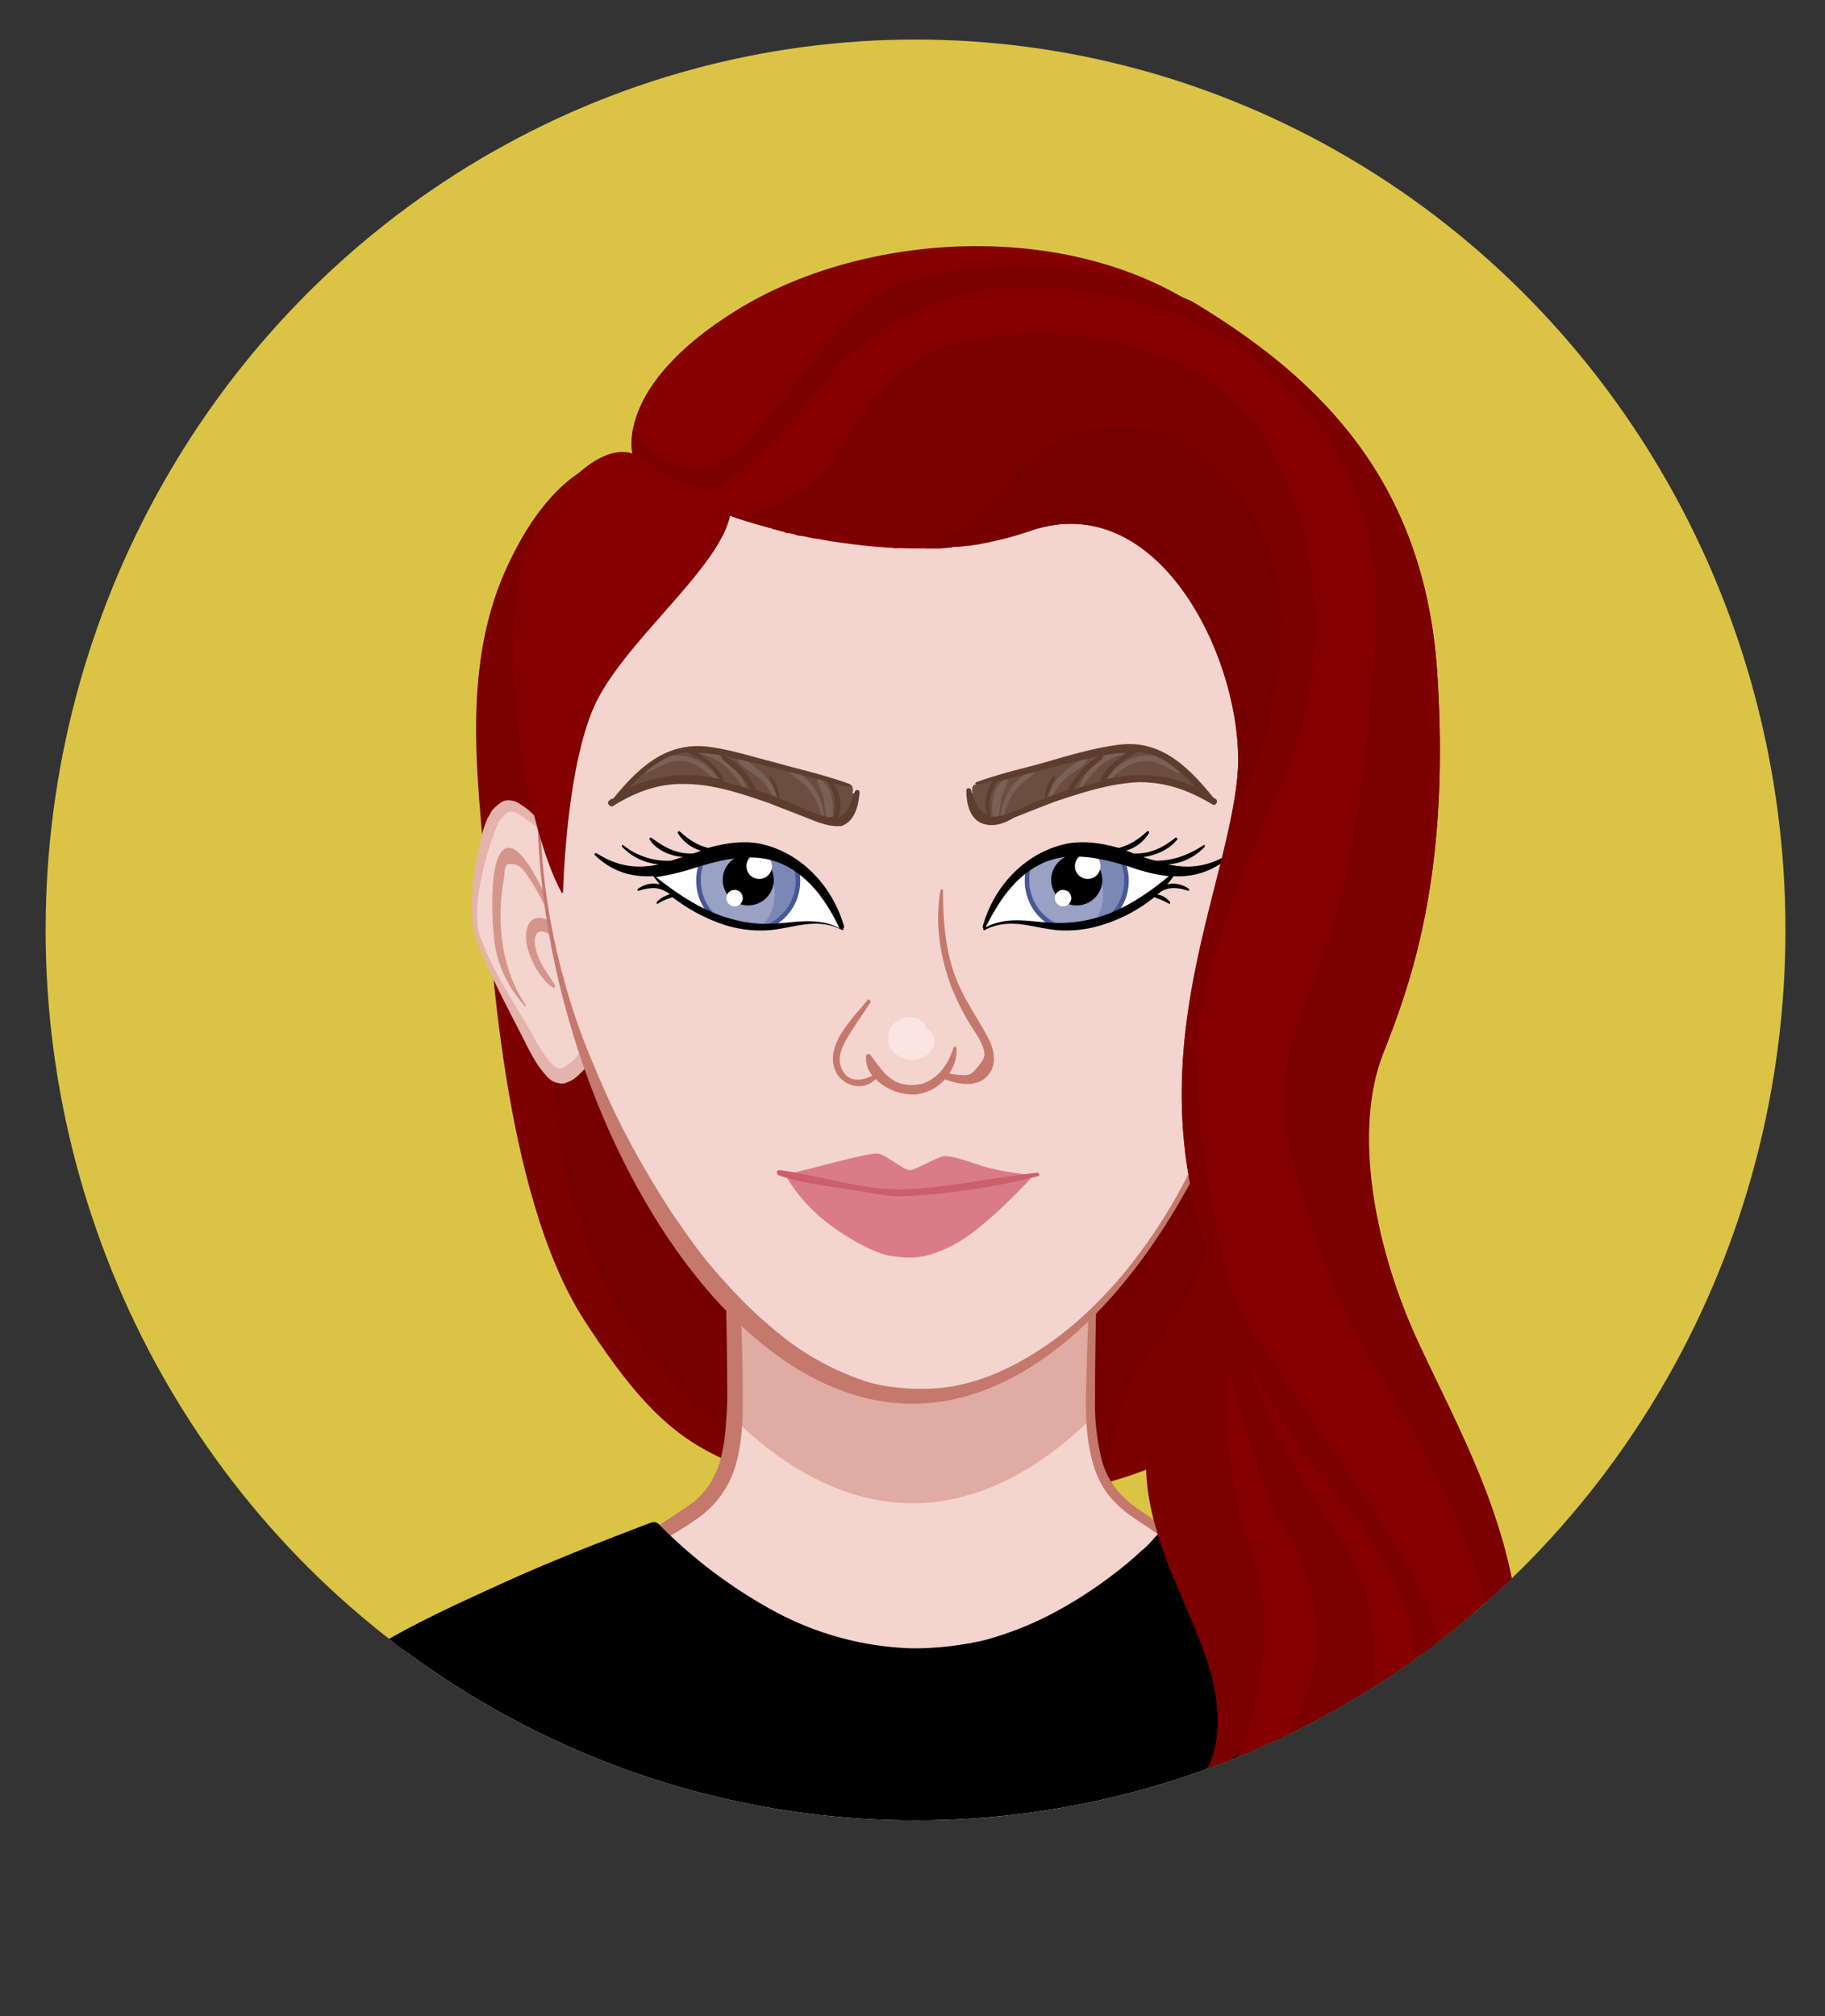 <svg id="Calque_1" data-name="Calque 1" xmlns="http://www.w3.org/2000/svg" xmlns:xlink="http://www.w3.org/1999/xlink" viewBox="0 0 600 662.7"><rect x="0" y="0" width="600" height="662.7" fill="#333333" stroke="none"/><defs><style>.cls-1{fill:none;}.cls-2{clip-path:url(#clip-path);}.cls-3{fill:#dbc445;}.cls-4{fill:#7d0000;}.cls-5{fill:#760000;}.cls-6{fill:#f3d4cf;}.cls-7,.cls-8{fill:#d4958a;}.cls-7{opacity:0.65;isolation:isolate;}.cls-9{fill:#c5796d;}.cls-10{fill:#e4b3ab;}.cls-11{fill:#da7c87;}.cls-12{fill:#cb5f6c;}.cls-13{fill:#fff;}.cls-14{fill:#7b87b5;}.cls-15{fill:#485896;}.cls-16{fill:#99a2c4;}.cls-17{fill:#6b4e40;}.cls-18{fill:#7a6155;}.cls-19{fill:#5c3d2e;}.cls-20{fill:#fbe5e2;}.cls-21{fill:#850000;}</style><clipPath id="clip-path" transform="translate(0 0)"><ellipse class="cls-1" cx="301" cy="305.67" rx="286" ry="292.67"/></clipPath></defs><title>avataraudreychenu</title><g class="cls-2"><g id="svga-group-wrapper"><g id="svga-group-backs-single"><path id="SvgjsPath9049" class="cls-3" d="M600,600H0V0H600Z" transform="translate(0 0)"/></g><g id="svga-group-humanwrap-move"><g id="svga-group-humanwrap"><g id="svga-group-hair-back-move"><g id="svga-group-hair-back"><path id="SvgjsPath7581" class="cls-4" d="M197.4,152.1S407.7,349.2,416.1,367.8c8.4,18.3,22.2,68.7-11.1,99-33.3,30-111.9,33.3-142.8,22.2-30.9-11.4-43.5-13.8-70.2-55.2s-30.9-123.3-32.7-149.4-7.8-63.6,6.6-96.3,31.5-36,31.5-36" transform="translate(0 0)"/><path id="SvgjsPath7582" class="cls-5" d="M386.4,365.1l-40.2,20.7-8.4,12.9c-51.6-18.6-103.5-37.5-155.1-56.1a152.89,152.89,0,0,0,10.5,67.2A151.18,151.18,0,0,0,240,472.5S364.5,507,364.8,489c.3-28.8,12-43.2,18.3-51.6,5.7-7.8,15.3-21.6,13.5-36.3s-10.2-36-10.2-36Z" transform="translate(0 0)"/></g></g><g id="svga-group-humanbody-back"><path id="SvgjsPath7415" class="cls-6" d="M505.2,658.5,500.4,594s2.1-27-26.4-45.9-70.2-30.3-88.5-42.6-27.6-13.5-27-50.7,2.7-120.9,2.7-120.9H238.8s2.1,83.7,2.7,120.9-8.7,38.4-27,50.7-60,23.7-88.5,42.6S99.6,594,99.6,594l-5.1,64.5Z" transform="translate(0 0)"/></g><g id="svga-group-chinshadow-single"><path id="SvgjsPath7411" class="cls-7" d="M358.5,454.8c.6-37.2,2.7-120.9,2.7-120.9H238.8s2.1,83.7,2.7,120.9c0,4.2,0,8.1-.3,11.4,17.7,17.4,37.8,27.9,58.8,27.9s41.1-10.5,58.8-27.9C358.5,462.9,358.5,459,358.5,454.8Z" transform="translate(0 0)"/></g><g id="svga-group-humanbody-front"><path id="SvgjsPath7416" class="cls-8" d="M378.6,527.7c.6-.3,0-1.2-.3-.9-9,2.1-17.7,5.4-26.4,8.1s-18,4.5-26.4,7.8c-.9.3-.9,2.1.3,2.1,17.4-1.5,37.5-8.4,52.8-17.1ZM273,546.3a1.36,1.36,0,0,0,.3-2.7c-7.8-3-16.2-4.8-24-7.5s-15.6-6-23.4-8.7a.81.81,0,0,0-.6,1.5c13.8,8.4,31.8,15.6,47.7,17.4Z" transform="translate(0 0)"/><path id="SvgjsPath7417" class="cls-9" d="M94.8,658.2,198,656.7l102.6-.9c34.2-.3,68.4-.6,102.3-.6l102-.3-3,3.3-4.5-64.5v-.6c.3-3-.3-6.3-.9-9.6a55.84,55.84,0,0,0-3-9.3A54.77,54.77,0,0,0,482.1,558c-4.8-4.8-10.2-8.4-16.2-12-5.7-3.3-12-6.6-18.3-9.6-12.6-6-25.5-11.1-38.4-16.8-6.6-3-12.9-5.7-19.2-9.3-3.3-1.8-6.3-3.9-9-5.7-2.7-2.1-5.7-3.9-8.7-6a38.23,38.23,0,0,1-8.1-7.5,30.33,30.33,0,0,1-4.8-9.9c-2.1-7.2-2.4-14.1-2.4-21.3.3-14.1.9-27.9,1.2-42l2.1-84,.9.9-61.2.3-61.2.6,1.8-1.8c.9,27.9,2.1,55.8,2.7,84,.3,14.1.9,28.2.9,42.3,0,7.2-.3,14.4-2.4,21.6a32.56,32.56,0,0,1-5.1,10.2,34.24,34.24,0,0,1-8.4,7.8c-3,2.1-6,3.9-9,5.7a65.92,65.92,0,0,1-9,5.7c-6.3,3.3-12.6,6.3-19.2,9-12.9,5.4-26.1,10.5-38.7,16.2a153.66,153.66,0,0,0-18.6,9.3c-6,3.6-11.7,7.2-16.5,12a53.33,53.33,0,0,0-11.7,16.5,46.49,46.49,0,0,0-4.5,19.8l-6.3,64.2Zm-.6.6L98.4,594v.3c-.6-14.7,6-28.8,16.2-39a88.24,88.24,0,0,1,17.1-12.9c6-3.6,12.3-6.9,18.6-9.9,12.9-6,25.8-11.4,38.7-16.8a182.79,182.79,0,0,0,18.9-9,68.62,68.62,0,0,0,8.7-5.4c3-1.8,6-3.9,8.7-5.7a25.58,25.58,0,0,0,7.2-6.6,29.24,29.24,0,0,0,4.2-8.7c1.8-6.3,2.1-13.2,2.4-20.1,0-13.8-.3-27.9-.6-42-.6-27.9-.9-56.1-1.2-84v-1.8h1.8l61.2.6,61.2.3h.9v.9l-1.8,84c-.3,14.1-.6,28.2-.6,42a76,76,0,0,0,2.4,20.4,26.78,26.78,0,0,0,4.5,8.7,30.46,30.46,0,0,0,7.2,6.6,86.89,86.89,0,0,0,8.7,5.7,101.86,101.86,0,0,0,9,5.4c6,3.3,12.6,6,18.9,8.7,12.9,5.1,26.1,10.2,39,16.2,6.3,3,12.9,6,18.9,9.6s12.3,7.8,17.4,12.9c10.5,10.5,17.4,24.6,17.1,39.9V594l5.1,64.5.3,3.3h-3.3L402,661.5c-34.5,0-69-.3-103.2-.6L196.2,660l-102-1.2Zm332.4-1.2.3-41.4,5.7,41.4Zm-253.8,0-.3-41.4-5.7,41.4Z" transform="translate(0 0)"/></g><g id="svga-group-clothes-single"><path id="SvgjsPath8207" d="M170.4,660H429.6V649.2l80.4-7.8s-3.6-49.5-5.7-60-6.9-25.8-36.3-42-83.1-37.2-83.1-37.2c-2.1-.3-75.3,91.5-170.1,0,0,0-53.7,21-83.1,37.2s-34.2,31.5-36.3,42-5.7,60-5.7,60l80.4,7.8.3,10.8Z" transform="translate(0 0)"/><path id="SvgjsPath8208" d="M87.9,641.4a1.73,1.73,0,0,0,1.8,1.8l40.2,3.3,39.6,3,.6,10.5,129,1.8,65.1.6c21.9.3,43.5.3,65.4.3a3,3,0,0,0,3-3v-8.1l37.5-3.6,40.2-3.9a3.52,3.52,0,0,0,2.7-3.3c-1.5-17.4-2.7-34.8-4.8-52.2-.9-8.7-3-18-8.1-25.8-4.8-7.8-12-13.8-19.2-18.9-7.5-5.1-15.3-9-23.1-12.9-8.1-3.9-15.9-7.5-24-10.8-16.2-6.9-32.4-13.2-48.6-19.5h-.3a3,3,0,0,0-.9.3l-.3.3-.3.3-.6.6-1.2,1.2-2.1,2.1a27.8,27.8,0,0,1-4.2,4.2,116.28,116.28,0,0,1-9.3,7.8,142.78,142.78,0,0,1-20.1,12.9,110.18,110.18,0,0,1-22.2,8.7,104.41,104.41,0,0,1-23.7,2.7,101.6,101.6,0,0,1-45.6-12.3,161.32,161.32,0,0,1-38.1-28.8,2.63,2.63,0,0,0-2.1-.3c-16.5,6.3-32.7,12.6-48.6,19.8-7.8,3.6-15.9,7.2-23.7,11.1s-15.9,8.1-23.1,13.2c-7.5,5.1-14.4,11.1-19.2,18.9-5.1,7.8-6.9,17.1-7.8,25.8-1.8,17.4-2.7,34.8-3.9,52.2Zm42.3,2.4-37.5-4.2,2.1-24.3c.9-8.4,1.8-17.1,2.7-25.8.6-8.7,2.7-16.8,7.2-23.7s11.1-12.6,18-17.4a177.24,177.24,0,0,1,22.2-12.6c7.5-3.9,15.6-7.5,23.4-11.1,15.6-6.9,31.2-13.8,46.8-20.1a166.53,166.53,0,0,0,38.4,27.6c14.7,7.2,30.9,11.7,47.1,11.7a102,102,0,0,0,46.8-11.7A182.16,182.16,0,0,0,367.8,519c3-2.4,6.3-5.1,9.3-7.8,1.5-1.5,3-2.7,4.5-4.2l2.1-2.1,1.2-.9.6-.3c15.9,6.6,31.8,13.2,47.4,20.4,7.8,3.6,15.6,7.5,23.4,11.4a178.82,178.82,0,0,1,22.2,12.9c6.9,5.1,13.2,10.8,17.7,17.7,4.2,6.9,6,15,6.9,23.7,1.5,16.2,2.7,32.7,3.9,48.9L469.5,642l-40.2,4.5a3,3,0,0,0-2.7,3v7.8c-20.4,0-40.8,0-61.2.3l-64.5.6L170.7,660l.3-10.8a.65.65,0,0,0-.6-.6l-40.2-4.8Zm301.5-21.9-1.8,5.7c-1.2,4.2-1.8,8.7-2.7,12.9,1.5-3.9,2.4-8.1,3.9-12.3l2.1-6,1.2-3,1.2-3c.9-2.1,1.8-3.9,2.7-6,.9-1.8,2.1-3.9,3-5.7a34.2,34.2,0,0,1,3-5.7c1.2-1.8,2.1-3.6,3.3-5.4A146.85,146.85,0,0,1,463.2,573a87.37,87.37,0,0,1,9.3-9c3.3-2.7,6.6-5.4,10.2-7.8-7.8,3.6-14.7,9.3-21,15.3a109.17,109.17,0,0,0-16.5,20.4c-4.5,7.5-8.7,15.3-11.4,23.7l-1.2,3-.9,3.3ZM153,592.2c-4.8-7.2-10.2-14.4-16.5-19.8a87.69,87.69,0,0,0-21-15.3,61.41,61.41,0,0,1,10.2,7.8,66,66,0,0,1,9.3,9,146.85,146.85,0,0,1,15.6,20.4c1.2,1.8,2.1,3.6,3.3,5.4a52.13,52.13,0,0,1,3,5.7,52.13,52.13,0,0,1,3,5.7c.9,2.1,1.8,4.2,2.7,6l1.2,3,1.2,3,2.1,6c1.5,3.9,2.4,8.1,3.9,12.3-.9-4.5-1.8-8.7-2.7-12.9l-1.8-6.3-.9-3.3-1.2-3c-2.7-8.4-6.9-16.2-11.4-23.7Z" transform="translate(0 0)"/></g><g id="svga-group-head"><g id="svga-group-ears-left-move"><g id="svga-group-ears-left"><path id="SvgjsPath7365" class="cls-6" d="M407.4,288.9c-10.2,12-12,33.9-8.4,42.9,3.3,9,10.5,21,15.9,21.9,5.1.9,9.6-9.6,14.4-18s13.5-23.4,14.7-33-3.3-30.9-6.9-35.1-5.7-4.5-13.2,2.4a190.39,190.39,0,0,0-16.5,18.9Z" transform="translate(0 0)"/><path id="SvgjsPath7366" class="cls-10" d="M396.3,314.4c1.8-9.3,5.1-18.6,10.5-26.1,5.7-6.9,10.8-14.1,16.8-20.4a62.84,62.84,0,0,1,5.1-4.2,14.62,14.62,0,0,1,3.3-1.2,6,6,0,0,1,3.3.9,8.09,8.09,0,0,1,2.4,2.1,6.56,6.56,0,0,1,.9,1.5c.3.6.6.9.9,1.5a56,56,0,0,1,2.1,6.6,106.19,106.19,0,0,1,2.4,13.5c.3,4.5.9,9.3.3,14.1a25.94,25.94,0,0,1-1.8,6.9c-.9,2.4-1.8,4.5-2.7,6.6-1.8,4.2-3.9,8.4-6,12.6s-4.2,8.1-6.3,12.3-3.9,8.4-7.5,12a10.77,10.77,0,0,1-3,2.1,7.29,7.29,0,0,1-3.6,0c-2.1-.6-3.6-2.1-5.1-3.6-3-3-5.1-6.6-7.2-10.2-.9-2.1-1.8-3.9-2.7-6a31.12,31.12,0,0,1-1.2-3l-.9-3.6a29.21,29.21,0,0,1-.6-7.2,58.26,58.26,0,0,1,.6-7.2Zm28.8-43.8a112,112,0,0,0-17.4,18.3,38.06,38.06,0,0,0-6.3,12,53.26,53.26,0,0,0-2.4,13.5c0,4.5,0,9,.9,12.9,0,.6.3.9.3,1.5l.6,1.2c.3.9.9,1.8,1.2,2.7l2.7,5.4a59.82,59.82,0,0,0,6.6,9.6,11.37,11.37,0,0,0,3.9,3c1.2.6,2.4,0,3.6-1.2a33.28,33.28,0,0,0,3.6-4.8c1.2-1.8,2.1-3.6,3.3-5.7,2.1-3.9,4.5-7.8,6.9-11.7a93.4,93.4,0,0,0,6.6-12l2.7-6.3a52.25,52.25,0,0,0,1.5-6.6,49.22,49.22,0,0,0-1.2-13.2c-.9-4.2-2.1-8.7-3.3-12.6a32,32,0,0,0-2.1-5.7c-.3-.3-.3-.9-.6-1.2,0-.3-.3-.6-.6-.9a5.09,5.09,0,0,0-1.8-1.8c-2.1-1.5-5.7,1.2-8.7,3.6Z" transform="translate(0 0)"/><path id="SvgjsPath7367" class="cls-8" d="M437.7,307.2a38.82,38.82,0,0,1-10.2,23.4c-.3.3-.6,0-.3-.3,8.1-12,9.6-27.3,7.2-41.1-.6-4.2,0-5.7-3.3-5.1-2.7.3-4.2,3.3-6,6a95,95,0,0,0-6.9,13.5c3.3-2.7,7.8-3,8.7,2.4,1.2,6-4.2,15.9-8.7,18.6-.6.3-.9-.3-.6-.9,2.4-3.9,5.1-6.9,6.3-12,.9-3.9-.3-6.6-3.6-5.1-1.2.6-2.4,1.8-3.6,2.4-.9.3-1.5-.9-1.2-1.8a1,1,0,0,0,.3-.6c2.7-8.1,13.5-34.5,19.5-26.4,3.6,4.8,3,20.7,2.4,27Z" transform="translate(0 0)"/></g></g><g id="svga-group-ears-right-move"><g id="svga-group-ears-right"><path id="SvgjsPath7368" class="cls-6" d="M192.6,288.9c10.2,12,12,33.9,8.4,42.9-3.3,9-10.5,21-15.9,21.9-5.1.9-9.6-9.6-14.4-18s-13.5-23.4-14.7-33,3.3-30.9,6.9-35.1,5.7-4.5,13.2,2.4a190.39,190.39,0,0,1,16.5,18.9Z" transform="translate(0 0)"/><path id="SvgjsPath7369" class="cls-10" d="M192.9,288.9c5.7,6.9,9,16.2,10.5,26.1a43.5,43.5,0,0,1,0,14.4l-.9,3.6c-.3.9-.9,2.1-1.2,3-.9,2.1-1.8,4.2-2.7,6-2.1,3.6-4.2,7.2-7.2,10.2-1.5,1.5-3,3-5.1,3.6-.9.6-2.4.3-3.6,0a6.86,6.86,0,0,1-3-2.1c-3.3-3.6-5.4-7.8-7.5-12s-4.2-8.1-6.3-12.3-4.2-8.4-6-12.6c-.9-2.1-1.8-4.2-2.7-6.6a25.94,25.94,0,0,1-1.8-6.9c-.6-4.8,0-9.6.3-14.1a106.19,106.19,0,0,1,2.4-13.5,42.48,42.48,0,0,1,2.1-6.6c.3-.6.6-.9.9-1.5a6.56,6.56,0,0,1,.9-1.5,17.15,17.15,0,0,1,2.4-2.1,4.29,4.29,0,0,1,3.3-.9,6.29,6.29,0,0,1,3.3,1.2,23.83,23.83,0,0,1,5.1,4.2c6.3,6.3,11.4,13.5,16.8,20.4Zm-.3.3c-5.4-6.9-11.4-13.5-17.4-18.3-3.3-2.4-6.6-5.4-8.7-3.6l-1.8,1.8c-.3.3-.3.6-.6.9s-.3.9-.6,1.2c-.6,1.8-1.5,3.6-2.1,5.7a86.27,86.27,0,0,0-3.3,12.6,48.14,48.14,0,0,0-1.2,13.2,17.56,17.56,0,0,0,1.5,6.6l2.7,6.3c2.1,4.2,4.2,8.1,6.6,12,2.1,3.9,4.8,7.8,6.9,11.7a55.73,55.73,0,0,0,3.3,5.7,33.28,33.28,0,0,0,3.6,4.8c1.2,1.2,2.4,1.8,3.6,1.2a17,17,0,0,0,3.9-3,45.2,45.2,0,0,0,6.6-9.6l2.7-5.4c.3-.9.9-1.8,1.2-2.7l.6-1.2c0-.6.3-.9.3-1.5a45.19,45.19,0,0,0,.9-12.9,53.26,53.26,0,0,0-2.4-13.5,38.06,38.06,0,0,0-6.3-12Z" transform="translate(0 0)"/><path id="SvgjsPath7370" class="cls-8" d="M162.3,307.2a38.82,38.82,0,0,0,10.2,23.4c.3.3.6,0,.3-.3-8.1-12-9.6-27.3-7.2-41.1.6-4.2,0-5.7,3.3-5.1,2.7.3,4.2,3.3,6,6a95,95,0,0,1,6.9,13.5c-3.3-2.7-7.8-3-8.7,2.4-1.2,6,4.2,15.9,8.7,18.6.6.3.9-.3.6-.9-2.4-3.9-5.1-6.9-6.3-12-.9-3.9.3-6.6,3.6-5.1,1.2.6,2.4,1.8,3.6,2.4.9.3,1.5-.9,1.2-1.8a1,1,0,0,1-.3-.6c-2.7-8.1-13.5-34.5-19.5-26.4-3.6,4.8-3,20.7-2.4,27Z" transform="translate(0 0)"/></g></g><g id="svga-group-faceshape-wrap"><g id="svga-group-faceshape-single"><path id="SvgjsPath7397" class="cls-6" d="M177,265.2c0-91.2,56.7-141,123-141s123,50.1,123,141S366.3,460.8,300,460.8,177,356.1,177,265.2Z" transform="translate(0 0)"/><path id="SvgjsPath7398" class="cls-9" d="M300,123.9c-66.3,0-123.3,50.1-123.3,141s57,196.5,123.3,196.5S423.3,355.8,423.3,264.9s-57-141-123.3-141Zm-84.6,40.8,1.5-.9,1.2-1.2a108.11,108.11,0,0,1,22.2-16.2,93.2,93.2,0,0,1,12.3-6,109.92,109.92,0,0,1,12.9-4.5c1.2-.3,2.1-.6,3.3-.9s2.1-.6,3.3-.9l3.3-.6,1.8-.3,1.8-.3,3.3-.6c.9,0,2.1-.3,3.3-.3.9,0,2.1-.3,3.3-.3l3.3-.3h6.9c2.4,0,4.5.3,6.9.3l3.3.3a13.45,13.45,0,0,1,3.3.3,49.81,49.81,0,0,1,6.6.9,115,115,0,0,1,25.8,7.5,113.09,113.09,0,0,1,23.4,13.5,105.65,105.65,0,0,1,19.5,18.9l1.2,1.2.9,1.5,2.1,2.7a64.24,64.24,0,0,1,3.9,5.7c1.2,2.1,2.4,3.9,3.6,6l1.5,3a27.88,27.88,0,0,1,1.5,3,126.62,126.62,0,0,1,9.6,25.8,162.53,162.53,0,0,1,5.1,27.3l.6,6.9c0,2.1.3,4.5.3,6.9.3,4.8.3,9.3.3,14.1-.3,9.3-1.2,18.9-2.4,28.2a228.7,228.7,0,0,1-5.4,27.9c-1.2,4.8-2.4,9.3-3.9,13.8s-3,9-4.8,13.5a203.69,203.69,0,0,1-11.7,26.1,171.08,171.08,0,0,1-15,24.3,143.12,143.12,0,0,1-18.9,21.3,108.78,108.78,0,0,1-22.8,16.2c-8.1,4.2-16.8,7.2-25.8,7.8a64.75,64.75,0,0,1-13.2-.3,47.51,47.51,0,0,1-12.9-3,89.27,89.27,0,0,1-23.4-12.9,149.91,149.91,0,0,1-20.1-18.9q-4.95-5.4-9-10.8c-2.7-3.6-5.4-7.5-8.1-11.4q-7.65-11.7-14.4-24.3c-4.5-8.4-8.4-17.1-12-25.8a204.63,204.63,0,0,1-9.3-27,212,212,0,0,1-7.8-56.7c.3-18.9,3-38.4,9.9-56.1l1.2-3.3c.6-1.2.9-2.1,1.5-3.3l1.5-3.3,1.5-3.3a14,14,0,0,1,1.5-3l1.8-3c.9-2.1,2.4-3.9,3.6-6l.9-1.5.9-1.5,2.1-3c.6-.9,1.5-1.8,2.1-2.7l2.1-2.7c.9-.9,1.5-1.8,2.4-2.7s1.5-1.8,2.4-2.7l2.4-2.4Z" transform="translate(0 0)"/></g></g><g id="svga-group-mouth-single-move"><g id="svga-group-mouth-single"><path id="SvgjsPath7355" class="cls-11" d="M313.61,409.12c10.54-5.41,26.22-22.8,26.22-22.8s-11.12-1.14-17.1-3.13-10-3.42-12.54-3.14c-2.28.29-9.12,4.56-11.12,4.56s-8-5.13-10.26-5.41c-3.13-.57-23.37,5.41-30.49,6.84,0,0,1.42,4.27,9.12,12,8,7.69,20.52,14.25,25.65,14.82s10,1.71,20.52-3.71Z" transform="translate(0 0)"/><path id="SvgjsPath7356" class="cls-12" d="M341.25,385.47c-14.53,1.42-28.78,4.84-43.32,5.41-14,.57-27.93-4.56-41.61-6.27-1.14-.28-1.14,1.43-.28,1.71,8.26,2.85,17.67,3.71,26.22,5.13,5.13.86,10.54,2,15.67,1.71a224.15,224.15,0,0,0,43.32-6.55C341.82,386.61,341.82,385.75,341.25,385.47Z" transform="translate(0 0)"/></g></g><g id="svga-group-eyes-left-move"><g id="svga-group-eyes-left"><g id="svga-group-eyesback-left"><path id="SvgjsPath7486" class="cls-13" d="M323.4,305.4c3-2.1,9-2.1,12.6-2.1,3,0,9.9,1.2,15.6,1.5s19.5-4.8,24.6-8.4a47.93,47.93,0,0,0,9.3-9.3s-26.4-8.4-36.3-6.6-15.6,7.8-19.8,13.5a43.72,43.72,0,0,0-6,11.4Z" transform="translate(0 0)"/></g><g id="svga-group-eyesiriswrapper-left"><g id="svga-group-eyesiriscontrol-left"><g id="svga-group-eyesiris-left"><path id="SvgjsPath7432" class="cls-14" d="M370.2,289.2A16.2,16.2,0,1,1,354,273,16.13,16.13,0,0,1,370.2,289.2Z" transform="translate(0 0)"/><path id="SvgjsPath7433" class="cls-15" d="M354,273.9a15.49,15.49,0,0,1,15.6,15.6A15.68,15.68,0,0,1,354,305.1a15.49,15.49,0,0,1-15.6-15.6A15.68,15.68,0,0,1,354,273.9m-17.1,15.6A17.1,17.1,0,1,0,354,272.4,17.09,17.09,0,0,0,336.9,289.5Z" transform="translate(0 0)"/><path id="SvgjsPath7434" class="cls-16" d="M362.7,294A14.79,14.79,0,0,0,348,279a13.94,13.94,0,0,0-6.9,1.8,13.41,13.41,0,0,0-2.7,8.4A15.68,15.68,0,0,0,354,304.8a11.66,11.66,0,0,0,4.5-.6,14.29,14.29,0,0,0,4.2-10.2Z" transform="translate(0 0)"/><path id="SvgjsPath7435" d="M362.4,289.2a8.4,8.4,0,1,1-8.4-8.4A8.58,8.58,0,0,1,362.4,289.2Z" transform="translate(0 0)"/><path id="SvgjsPath7436" class="cls-13" d="M361.8,284.7a4.2,4.2,0,1,1-4.2-4.2A4.1,4.1,0,0,1,361.8,284.7Zm-9.6,10.5a2.7,2.7,0,1,1-2.7-2.7A2.69,2.69,0,0,1,352.2,295.2Z" transform="translate(0 0)"/></g></g></g><g id="svga-group-eyesfront-left"><path id="SvgjsPath7494" class="cls-6" d="M354.9,256.5c-18.3,0-33,16.8-33,37.5s14.7,37.5,33,37.5,33-16.8,33-37.5S373.2,256.5,354.9,256.5Zm30.3,30.6a37.57,37.57,0,0,1-9.6,9.3c-5.4,3.3-18.9,8.7-24.6,8.4-5.7,0-12.3-1.5-15.6-1.5-3,0-9.3,0-12.3,2.1a43.72,43.72,0,0,1,6-11.4c3.9-5.7,9.9-11.7,19.8-13.5,9.9-2.1,36.3,6.6,36.3,6.6Z" transform="translate(0 0)"/><path id="SvgjsPath7495" d="M385.8,288c6.3.3,12.6-1.2,19.2-6.9.3-.3-.3-.9-.6-.6-7.2,4.5-13.5,5.1-20.4,3.6a18.17,18.17,0,0,0,12-5.7c.3-.3,0-.9-.3-.6-5.1,3.3-9.9,5.1-15.6,5.1a22.1,22.1,0,0,1-4.2-1.2c4.2-.6,8.4-2.4,11.1-5.7.3-.3-.3-.9-.6-.6-4.2,3.3-8.4,5.4-13.8,5.1a20.67,20.67,0,0,0-2.4-.9,13.08,13.08,0,0,0,7.5-5.7c.3-.6-.3-.9-.6-.6-3,2.7-5.7,4.5-9.3,5.4-5.4-1.5-10.8-2.4-16.5-1.5-14.1,2.7-24.6,14.1-28.2,27.3,0,.3,0,.6.3.6-.3.3,0,.9.3.6,8.1-4.2,15.3-.9,23.4,0a39.16,39.16,0,0,0,15.6-1.8,50.9,50.9,0,0,0,16.8-9,33.33,33.33,0,0,1,4.8,2.1c.3.3.6-.3.3-.6a6.57,6.57,0,0,0-4.2-2.4,4.14,4.14,0,0,0,1.2-.9,8.51,8.51,0,0,1,3.9-1.2,14,14,0,0,1,5.1.9c.3,0,.6-.3.3-.6a8.68,8.68,0,0,0-7.2-1.5,16.49,16.49,0,0,0,2.1-2.7Zm-1.5,0c-9.9,8.1-20.4,14.7-33.9,15.3-9.3.6-17.7-3-26.4,1.5,4.2-8.1,9-15.9,17.4-20.4,9.3-5.1,20.7-2.4,30.3.6a54.43,54.43,0,0,0,12.6,3Z" transform="translate(0 0)"/></g></g></g><g id="svga-group-eyes-right-move"><g id="svga-group-eyes-right"><g id="svga-group-eyesback-right"><path id="SvgjsPath7487" class="cls-13" d="M276.6,305.4c-3-2.1-9-2.1-12.6-2.1-3,0-9.9,1.2-15.6,1.5s-19.5-4.8-24.6-8.4a47.93,47.93,0,0,1-9.3-9.3s26.4-8.4,36.3-6.6,15.6,7.8,19.8,13.5a43.72,43.72,0,0,1,6,11.4Z" transform="translate(0 0)"/></g><g id="svga-group-eyesiriswrapper-right"><g id="svga-group-eyesiriscontrol-right"><g id="svga-group-eyesiris-right"><path id="SvgjsPath7437" class="cls-14" d="M262.2,289.2A16.2,16.2,0,1,1,246,273,16.13,16.13,0,0,1,262.2,289.2Z" transform="translate(0 0)"/><path id="SvgjsPath7438" class="cls-15" d="M246,273.9a15.6,15.6,0,0,1,0,31.2,15.49,15.49,0,0,1-15.6-15.6A15.68,15.68,0,0,1,246,273.9m-17.1,15.6A17.1,17.1,0,1,0,246,272.4,16.9,16.9,0,0,0,228.9,289.5Z" transform="translate(0 0)"/><path id="SvgjsPath7439" class="cls-16" d="M254.7,294A14.79,14.79,0,0,0,240,279a16.75,16.75,0,0,0-6.9,1.8,13.41,13.41,0,0,0-2.7,8.4A15.68,15.68,0,0,0,246,304.8a11.66,11.66,0,0,0,4.5-.6,14.29,14.29,0,0,0,4.2-10.2Z" transform="translate(0 0)"/><path id="SvgjsPath7440" d="M254.4,289.2a8.4,8.4,0,1,1-8.4-8.4A8.58,8.58,0,0,1,254.4,289.2Z" transform="translate(0 0)"/><path id="SvgjsPath7441" class="cls-13" d="M253.8,284.7a4.2,4.2,0,1,1-4.2-4.2A4.29,4.29,0,0,1,253.8,284.7Zm-9.6,10.5a2.7,2.7,0,1,1-2.7-2.7A2.69,2.69,0,0,1,244.2,295.2Z" transform="translate(0 0)"/></g></g></g><g id="svga-group-eyesfront-right"><path id="SvgjsPath7496" class="cls-6" d="M212.1,294c0,20.7,14.7,37.5,33,37.5s33-16.8,33-37.5-14.7-37.5-33-37.5C227.1,256.5,212.1,273.3,212.1,294Zm12,2.4a44.59,44.59,0,0,1-9.6-9.3s26.4-8.4,36.3-6.6,15.6,7.8,19.8,13.5a43.72,43.72,0,0,1,6,11.4c-3-2.1-9-2.1-12.3-2.1-3,0-9.9,1.2-15.6,1.5s-19.5-4.8-24.6-8.4Z" transform="translate(0 0)"/><path id="SvgjsPath7499" d="M195.6,281.1c6,5.7,12.3,7.2,19.2,6.9.6.9,1.5,1.8,2.1,2.7a8.46,8.46,0,0,0-7.2,1.5c-.3.3,0,.6.3.6a15.24,15.24,0,0,1,5.1-.9,8.51,8.51,0,0,1,3.9,1.2,4.14,4.14,0,0,1,1.2.9,8.55,8.55,0,0,0-4.2,2.4c-.3.3,0,.9.3.6a23.22,23.22,0,0,1,4.8-2.1,57.11,57.11,0,0,0,16.8,9,39.16,39.16,0,0,0,15.6,1.8c8.1-.9,15.3-4.2,23.4,0,.3,0,.6-.3.3-.6.3,0,.3-.3.3-.6-3.9-13.5-14.4-24.6-28.2-27.3-5.7-.9-11.1,0-16.5,1.5-3.6-.9-6.3-2.7-9.3-5.4-.3-.3-.9.3-.6.6a13.08,13.08,0,0,0,7.5,5.7,20.67,20.67,0,0,1-2.4.9c-5.4.3-9.3-1.8-13.8-5.1-.3-.3-.9.3-.6.6,2.4,3.6,6.9,5.4,11.1,5.7-1.5.3-3,.9-4.2,1.2a23.26,23.26,0,0,1-15.6-5.1c-.3-.3-.6.3-.3.6a18.85,18.85,0,0,0,12,5.7c-6.9,1.5-13.2.9-20.4-3.6-.6-.3-.9.3-.6.6Zm54,22.5c-13.5-.9-24-7.5-33.9-15.3a75.9,75.9,0,0,0,12.6-3c9.6-3,20.7-5.7,30.3-.6,8.4,4.5,13.5,12.3,17.4,20.4-8.7-4.5-17.1-.9-26.4-1.5Z" transform="translate(0 0)"/></g></g></g><g id="svga-group-eyebrows-left-move"><g id="svga-group-eyebrows-left-rotate"><g id="svga-group-eyebrows-left"><path id="SvgjsPath7855" class="cls-17" d="M393.6,258a3,3,0,0,1,1.8,2.7c0,.3-.6.6-.9.6a5.38,5.38,0,0,1-2.1-1.5c-.3,0-.3-.3-.6-.3h-.3c-3-.3-6.6-1.8-9.6-2.7a8.88,8.88,0,0,1-3-.6c-1.2-.3-2.7-.3-3.9-.6-3.6,1.5-8.1,1.5-12,2.4-4.2.9-8.4,2.1-12.6,2.7-2.7,1.5-5.7,2.7-8.4,3.9-4.2,1.8-9,3.9-13.8,4.2a1.1,1.1,0,0,1-.9-.3,2.27,2.27,0,0,1-1.2.3c-2.7.3-4.5-.6-5.4-3v-.3a9.3,9.3,0,0,1-1.8-3.9.8.8,0,0,1,.9-.9,2.54,2.54,0,0,1,0-2.1.81.81,0,0,1,1.2-.6h.3c4.2-1.5,8.7-2.1,13.2-3,4.5-1.8,9.6-2.7,14.4-3.6.6,0,.9-.3,1.2-.3a57,57,0,0,1,15-3.9c6-1.5,13.5-.9,18,2.4h.3c1.8,1.2,3.9,2.7,5.7,3.9a10.45,10.45,0,0,1,4.2,3.9c0,.3,0,.3.3.6Z" transform="translate(0 0)"/><path id="SvgjsPath7856" class="cls-18" d="M330.3,256.2c.6-.6,1.2.3.9,1.2a36.6,36.6,0,0,0-2.1,5.1,45.51,45.51,0,0,1-.9,6.3c-.3.9-1.8.9-1.8,0-.6-4.2,0-10.2,3.9-12.6Zm9.6-2.7c.3-.3.6.3.3.6-2.4,2.1-4.8,3.6-6.6,6a19.79,19.79,0,0,0-3.6,8.1c0,.3-.9.3-.9-.3.6-5.7,4.5-13.2,10.8-14.4Zm17.1-4.2c.6,0,.6.3.3.9-1.8,2.4-4.5,3.6-6.6,5.4-2.4,1.8-3.6,4.2-5.1,6.6-.3.3-.9,0-.9-.6a15.4,15.4,0,0,1,4.5-7.2c2.1-2.1,5.1-4.5,7.8-5.1Zm14.1-3.3c.9,0,.9.9,0,1.2-3.3,1.2-6.3,2.1-9,4.2a30,30,0,0,0-6.3,7.5c-.3.6-1.2.3-.9-.3,2.1-6.3,9.3-12.6,16.2-12.6Zm16.2,8.1c-3.6-1.5-7.2-4.5-11.7-3.9-4.2.3-7.5,3.3-10.5,6-.3.6-1.2,0-.9-.6,5.1-7.8,17.4-10.5,23.7-2.4C388.2,253.5,388.2,254.4,387.3,254.1Z" transform="translate(0 0)"/><path id="SvgjsPath7857" class="cls-19" d="M323.7,270.9c3.3.9,6.6-.3,9.6-2.1,4.5-1.8,9-3.6,13.8-5.4,9-3,18.3-6,27.6-6.3,8.7,0,16.2,2.7,23.7,7.2,1.2.9,2.4-.9,1.2-1.8-.3,0-.6-.3-.9-.6-8.1-9.9-17.1-18.9-30.9-17.1-7.2.9-14.7,3-21.9,5.1-8.1,2.4-16.8,4.2-24.9,7.2-.6.3-.3.9.3.9,1.8-.3,3.3-.9,5.1-1.2a12.37,12.37,0,0,0-1.8,11.1,7.77,7.77,0,0,1-3.3-3,28.87,28.87,0,0,1-2.1-5.4c-.3-.6-1.5-.6-1.5.3,0,4.5,1.2,9.9,6,11.1Zm69.6-12c-8.7-4.2-18.3-5.1-28.5-3-.6,0-.9.3-1.2.3a54.77,54.77,0,0,1,3.9-4.8,32.66,32.66,0,0,1,6.9-4.2,19.41,19.41,0,0,1,9.3,3.3A64.22,64.22,0,0,1,393.3,258.9Zm-67.5,9.6a14.67,14.67,0,0,1,2.1-11.7c11.4-2.7,22.8-6,34.2-8.4a40,40,0,0,1,8.4-.9,24.83,24.83,0,0,0-4.5,3.3c-1.8,1.5-3.9,3.9-4.5,6.3-3,.6-5.7,1.5-8.7,2.4a32.75,32.75,0,0,1,3.9-5.1c1.8-2.1,3.9-3.3,5.7-5.1.3-.3,0-1.2-.6-.9-4.5,2.1-8.7,6.9-10.8,11.4a62.83,62.83,0,0,0-6.9,2.4,56.83,56.83,0,0,1,2.7-6.3c.3-.6-.3-.9-.6-.6a10.22,10.22,0,0,0-2.7,7.2c-.6.3-1.2.3-1.8.6-3.6,1.5-7.2,3.3-10.8,4.5a16.64,16.64,0,0,1-5.1.9Z" transform="translate(0 0)"/></g></g></g><g id="svga-group-eyebrows-right-move"><g id="svga-group-eyebrows-right-rotate"><g id="svga-group-eyebrows-right"><path id="SvgjsPath7858" class="cls-17" d="M206.4,258a3,3,0,0,0-1.8,2.7c0,.3.6.6.9.6a5.38,5.38,0,0,0,2.1-1.5c.3,0,.3-.3.6-.3h.3c3-.3,6.6-1.8,9.6-2.7a8.88,8.88,0,0,0,3-.6c1.2-.3,2.7-.3,3.9-.6,3.6,1.5,8.1,1.5,12,2.4,4.2.9,8.4,2.1,12.6,2.7,2.7,1.5,5.7,2.7,8.4,3.9,4.2,1.8,9,3.9,13.8,4.2a1.1,1.1,0,0,0,.9-.3,2.27,2.27,0,0,0,1.2.3c2.7.3,4.5-.6,5.4-3v-.3a9.3,9.3,0,0,0,1.8-3.9.8.8,0,0,0-.9-.9,2.54,2.54,0,0,0,0-2.1.81.81,0,0,0-1.2-.6h-.3c-4.2-1.5-8.7-2.1-13.2-3-4.5-1.8-9.6-2.7-14.4-3.6-.6,0-.9-.3-1.2-.3a57,57,0,0,0-15-3.9c-6-1.5-13.5-.9-18,2.4h-.3c-1.8,1.2-3.9,2.7-5.7,3.9a10.45,10.45,0,0,0-4.2,3.9c0,.3,0,.3-.3.6Z" transform="translate(0 0)"/><path id="SvgjsPath7859" class="cls-18" d="M269.7,256.2c-.6-.6-1.2.3-.9,1.2a36.6,36.6,0,0,1,2.1,5.1,45.51,45.51,0,0,0,.9,6.3c.3.9,1.8.9,1.8,0,.6-4.2,0-10.2-3.9-12.6Zm-9.6-2.7c-.3-.3-.6.3-.3.6,2.4,2.1,4.8,3.6,6.6,6a19.79,19.79,0,0,1,3.6,8.1c0,.3.9.3.9-.3-.6-5.7-4.5-13.2-10.8-14.4ZM243,249.3c-.6,0-.6.3-.3.9,1.8,2.4,4.5,3.6,6.6,5.4,2.4,1.8,3.6,4.2,5.1,6.6.3.3.9,0,.9-.6a15.4,15.4,0,0,0-4.5-7.2c-2.1-2.1-5.1-4.5-7.8-5.1ZM228.9,246c-.9,0-.9.9,0,1.2,3.3,1.2,6.3,2.1,9,4.2a30,30,0,0,1,6.3,7.5c.3.6,1.2.3.9-.3-2.1-6.3-9.3-12.6-16.2-12.6Zm-16.5,8.1c3.9-1.5,7.5-4.5,12-3.9,4.2.3,7.5,3.3,10.5,6,.3.6,1.2,0,.9-.6-5.1-7.8-17.4-10.5-23.7-2.4C211.8,253.5,211.8,254.4,212.4,254.1Z" transform="translate(0 0)"/><path id="SvgjsPath7860" class="cls-19" d="M266.7,269.4c3,1.2,6.3,2.4,9.9,2.1,4.5-1.5,5.7-6.9,6-11.1,0-.9-1.2-.9-1.5-.3-.9,1.8-1.2,3.6-2.1,5.4a5.22,5.22,0,0,1-3.3,3,12.23,12.23,0,0,0-1.8-11.1,31.38,31.38,0,0,0,5.1,1.2c.6,0,.9-.6.3-.9-8.1-3-16.5-4.8-24.9-7.2-7.2-1.8-14.4-4.2-21.9-5.1-13.8-1.5-22.8,7.2-30.9,17.1a1.56,1.56,0,0,0-1.2.6c-1.2.6,0,2.4,1.2,1.8,7.2-4.5,15-7.5,23.7-7.2,9.3,0,18.9,3.3,27.6,6.3,4.5,1.8,9.3,3.6,13.8,5.4Zm-50.1-18.9a21.72,21.72,0,0,1,9.3-3.3c2.4,1.5,4.8,2.4,6.9,4.2a54.77,54.77,0,0,1,3.9,4.8c-.6,0-.9-.3-1.2-.3a44.24,44.24,0,0,0-28.5,3A43.87,43.87,0,0,1,216.6,250.5Zm55.2,6.3a12.68,12.68,0,0,1,2.1,11.7c-1.5.3-3.3-.3-5.1-.9-3.6-1.2-7.2-3-10.8-4.5-.6-.3-1.2-.3-1.8-.6a10.75,10.75,0,0,0-2.7-7.2c-.3-.3-.9,0-.6.6a28.48,28.48,0,0,1,2.7,6.3,46.64,46.64,0,0,0-6.9-2.4c-2.1-4.8-6.3-9.6-10.8-11.4-.6,0-.9.6-.6.9,1.8,1.8,3.9,3.3,5.7,5.1a32.75,32.75,0,0,1,3.9,5.1,73.63,73.63,0,0,0-8.7-2.4c-.6-2.4-2.7-4.8-4.5-6.3a17.48,17.48,0,0,0-4.5-3.3,42.2,42.2,0,0,1,8.4.9c11.4,2.4,22.8,5.7,34.2,8.4Z" transform="translate(0 0)"/></g></g></g><g id="svga-group-nose-single-move"><g id="svga-group-nose-single"><path id="SvgjsPath7526" class="cls-9" d="M285.21,328.71c-4.59,5.79-13.8,14.25-10.77,22.71,1.95,5.58,9.48,7.59,13.41,3.24a17.79,17.79,0,0,0,13.08,5.1,15.43,15.43,0,0,0,9.78-5c4.26,1.62,9.9,2.73,13.56-.72s2.79-8.79.63-12.84c-4.14-7.8-9.12-14.28-11.76-22.92-2.55-8.34-3.09-16.89-3.12-25.56,0-.45-.72-.57-.81-.12-1.89,10.71-.21,21.87,3.66,32a77.56,77.56,0,0,0,7.44,14.25,25.78,25.78,0,0,1,2.46,4.35c1.35,3.36,1.32,4.14-1.08,7.17s-2.88,3.15-6.33,2.94a24.56,24.56,0,0,1-3.27-.48,13.32,13.32,0,0,0,2.37-8.28.51.51,0,0,0-1-.12c-2,6.48-6.75,12.51-14.19,12.21-7-.27-9.45-5.25-13.23-10-.45-.57-1.26,0-1.32.54a9.05,9.05,0,0,0,2.07,6.36c-3.81,2-8.52,2.37-10.35-3-1.11-3.27.51-6.66,2.1-9.36,2.34-4,5.1-7.8,7.62-11.67.39-.6-.54-1.29-1-.75Z" transform="translate(0 0)"/><path id="SvgjsPath7527" class="cls-20" d="M293,344.76a8.3,8.3,0,0,0,12.54,1.35c1.74-1.89,2.61-5,.57-7a3.43,3.43,0,0,0-1.32-.81,5,5,0,0,0-1.83-2.7c-2.7-2.1-6.51-1.44-8.91.81A6.69,6.69,0,0,0,293,344.76Z" transform="translate(0 0)"/></g></g><g id="svga-group-hair-front"><path id="SvgjsPath7576" class="cls-4" d="M173.1,236.7c3.9-2.1,13.2-17.7,18.9-24s29.7-24.9,36.6-29.1S240,169.5,240,169.5c-3.6,17.1-33.6,40.5-43.8,60.9s-11.1,63.3-11.1,63.3c-6-10.8-11.7-32.7-14.4-55.8C171.6,237.3,172.8,237,173.1,236.7ZM399.3,407.1s-3,12-11.1,30.3c-14.7,30.9-12.6,49.5-8.1,65.1,4.2,15,12,29.1,16.8,43.5s4.5,28.2-.6,36.3c0,0,11.1-.9,18.3-17.4s7.2-31.5,4.5-42c-.6-3-2.7-13.2-5.1-26.1a117,117,0,0,0,5.7,10.5c12,18.6,8.7,42.6-5.7,78-14.7,35.4,15.3,64.8,16.8,61.8,4.2-7.8,13.8-11.1,16.2-13.5s26.7-33,38.7-77.1-78.6-177.6-78.6-177.6-4.2,21.9-6.3,41.7c-.9-6.9-1.5-11.7-1.5-13.5Z" transform="translate(0 0)"/><path id="SvgjsPath7577" class="cls-21" d="M195.9,230.4c-10.2,20.4-11.1,63.3-11.1,63.3-12.9-23.1-24.9-96-6.9-123.3s30-21.3,30-21.3-6-22.2,34.2-47.1,103.5-29.7,147.3-3.9,78.9,59.7,83.1,123c4.2,63.6-7.5,99.3-17.7,125.1s-2.7,64.8,11.7,95.7c14.7,30.9,31.5,60.9,33.3,99.3s-9.6,63-37.5,83.7c-17.7,13.2-22.2,24-22.2,24,3.3-19.8,9.3-33.3,21.3-52.2s12-45.3,0-71.1-54-70.2-68.4-128.4,10.2-105.3,13.8-141.3-24.6-96.6-68.4-81.3-98.4-5.1-98.4-5.1C236.4,186.6,206.1,210,195.9,230.4Z" transform="translate(0 0)"/><path id="SvgjsPath7578" class="cls-4" d="M217.2,150.6a29,29,0,0,1-9-9.6,18,18,0,0,0,0,7.8l2.1,1.8s17.1,11.4,24,10.2,33.9-30.3,38.4-36.9,29.1-30,64.5-29.7c21.9.3,58.5,4.8,86.7,34.2,18.9,19.8,24.9,36.9,28.2,61.8,2.1,13.5-4.5,92.7-16.8,123s-15.9,45-11.7,62.7,14.1,50.7,26.4,69.9,38.4,66.6,41.4,94.2-10.8,63.9-25.2,76.8c-14.1,12.9-21.3,18.3-26.1,31.8,0,0,4.5-10.8,22.2-24,27.6-20.7,39.3-45.3,37.5-83.7s-18.9-68.4-33.3-99.3-22.2-69.9-11.7-95.7,21.9-61.8,17.7-125.1c-4.2-62.4-38.1-96.3-80.7-121.8a138.48,138.48,0,0,0-63-11.4c-39.3,2.1-43.8,11.7-60.9,30.3-10.2,11.1-20.1,29.7-32.4,35.1-4.2,2.1-11.4,2.1-18.3-2.4ZM293.4,180a2.86,2.86,0,0,0,3-.6h12.3c1.5,0,2.7-.3,3.9-.3a5.85,5.85,0,0,1,2.4-.3c1.2,0,2.4-.3,3.6-.3.9,0,1.5-.3,2.1-.3h.3a91.76,91.76,0,0,0,17.4-4.2c43.5-15.3,72,45.3,68.4,81.3S378.6,338.4,393,396.6,449.4,499.2,461.4,525s12,52.2,0,71.1c-10.2,15.6-15.9,27.6-19.5,42.6,2.4-5.4,8.4-9.6,17.4-24.3,23.7-38.1,20.4-57,10.5-84.9-9.6-26.7-55.5-83.7-62.4-99.9s-13.2-53.1-13.8-79.2c-.6-25.8,15-65.4,24.9-86.1s24.9-63,1.8-112.2-91.2-45.6-111.6-37.5c-17.7,6.9-29.1,27.3-36,38.4C255,171.3,240,169.5,240,169.5s3.9,1.5,10.5,3.3c1.2.3,2.1.6,3.3.9a1.1,1.1,0,0,0,.9.3c.9.3,2.1.6,3.3.9a1.1,1.1,0,0,0,.9.3,8.76,8.76,0,0,1,2.7.6c.3,0,.6.3,1.2.3a15.48,15.48,0,0,1,3.3.6c.6,0,1.2.3,1.8.3a15.06,15.06,0,0,1,3.6.6c.6,0,1.2.3,1.8.3.9,0,1.8.3,2.7.3s1.8.3,2.7.3,2.1.3,3,.3,1.8.3,2.4.3c1.2,0,2.7.3,3.9.3a7.46,7.46,0,0,0,2.4.3,10.21,10.21,0,0,0,3,.3Z" transform="translate(0 0)"/><path id="SvgjsPath7579" class="cls-21" d="M410.1,445.8c5.4,21.3,17.7,41.4,28.2,56.1A75.62,75.62,0,0,1,450.9,558c-3,18.3-23.1,50.7-25.2,60-2.4,9.3,3.3,21.6,3.3,21.6s-1.2-11.7,3.3-22.8,18-24.3,27.9-49.5,4.5-45.3-22.2-77.4c-20.1-24.3-27.9-44.1-27.9-44.1Zm-5.7,4.5c-1.8,13.8-.9,39.6,6.9,59.4,7.8,20.1,4.5,49.5-5.1,69.3s.6,39,.6,39c-1.2-15.9,13.8-39.9,21.6-58.2s4.5-39.9-6-57.3-18-52.2-18-52.2Z" transform="translate(0 0)"/><path id="SvgjsPath7580" class="cls-5" d="M320.7,179.1a127.62,127.62,0,0,0,17.7-4.5c43.5-15.3,71.7,45.3,68.4,81.3a161.11,161.11,0,0,1-3.9,21.9c6.6-17.7,17.1-38.4,18.6-70.8,1.5-32.7-22.8-63.9-45.9-66.3s-34.2,5.7-48.6,23.4a59.66,59.66,0,0,1-22.8,16.2h4.5c1.5,0,2.7-.3,3.9-.3a5.85,5.85,0,0,1,2.4-.3c1.2,0,2.4-.3,3.6-.3.6,0,1.2-.3,2.1-.3Z" transform="translate(0 0)"/></g></g></g></g></g></g></svg>